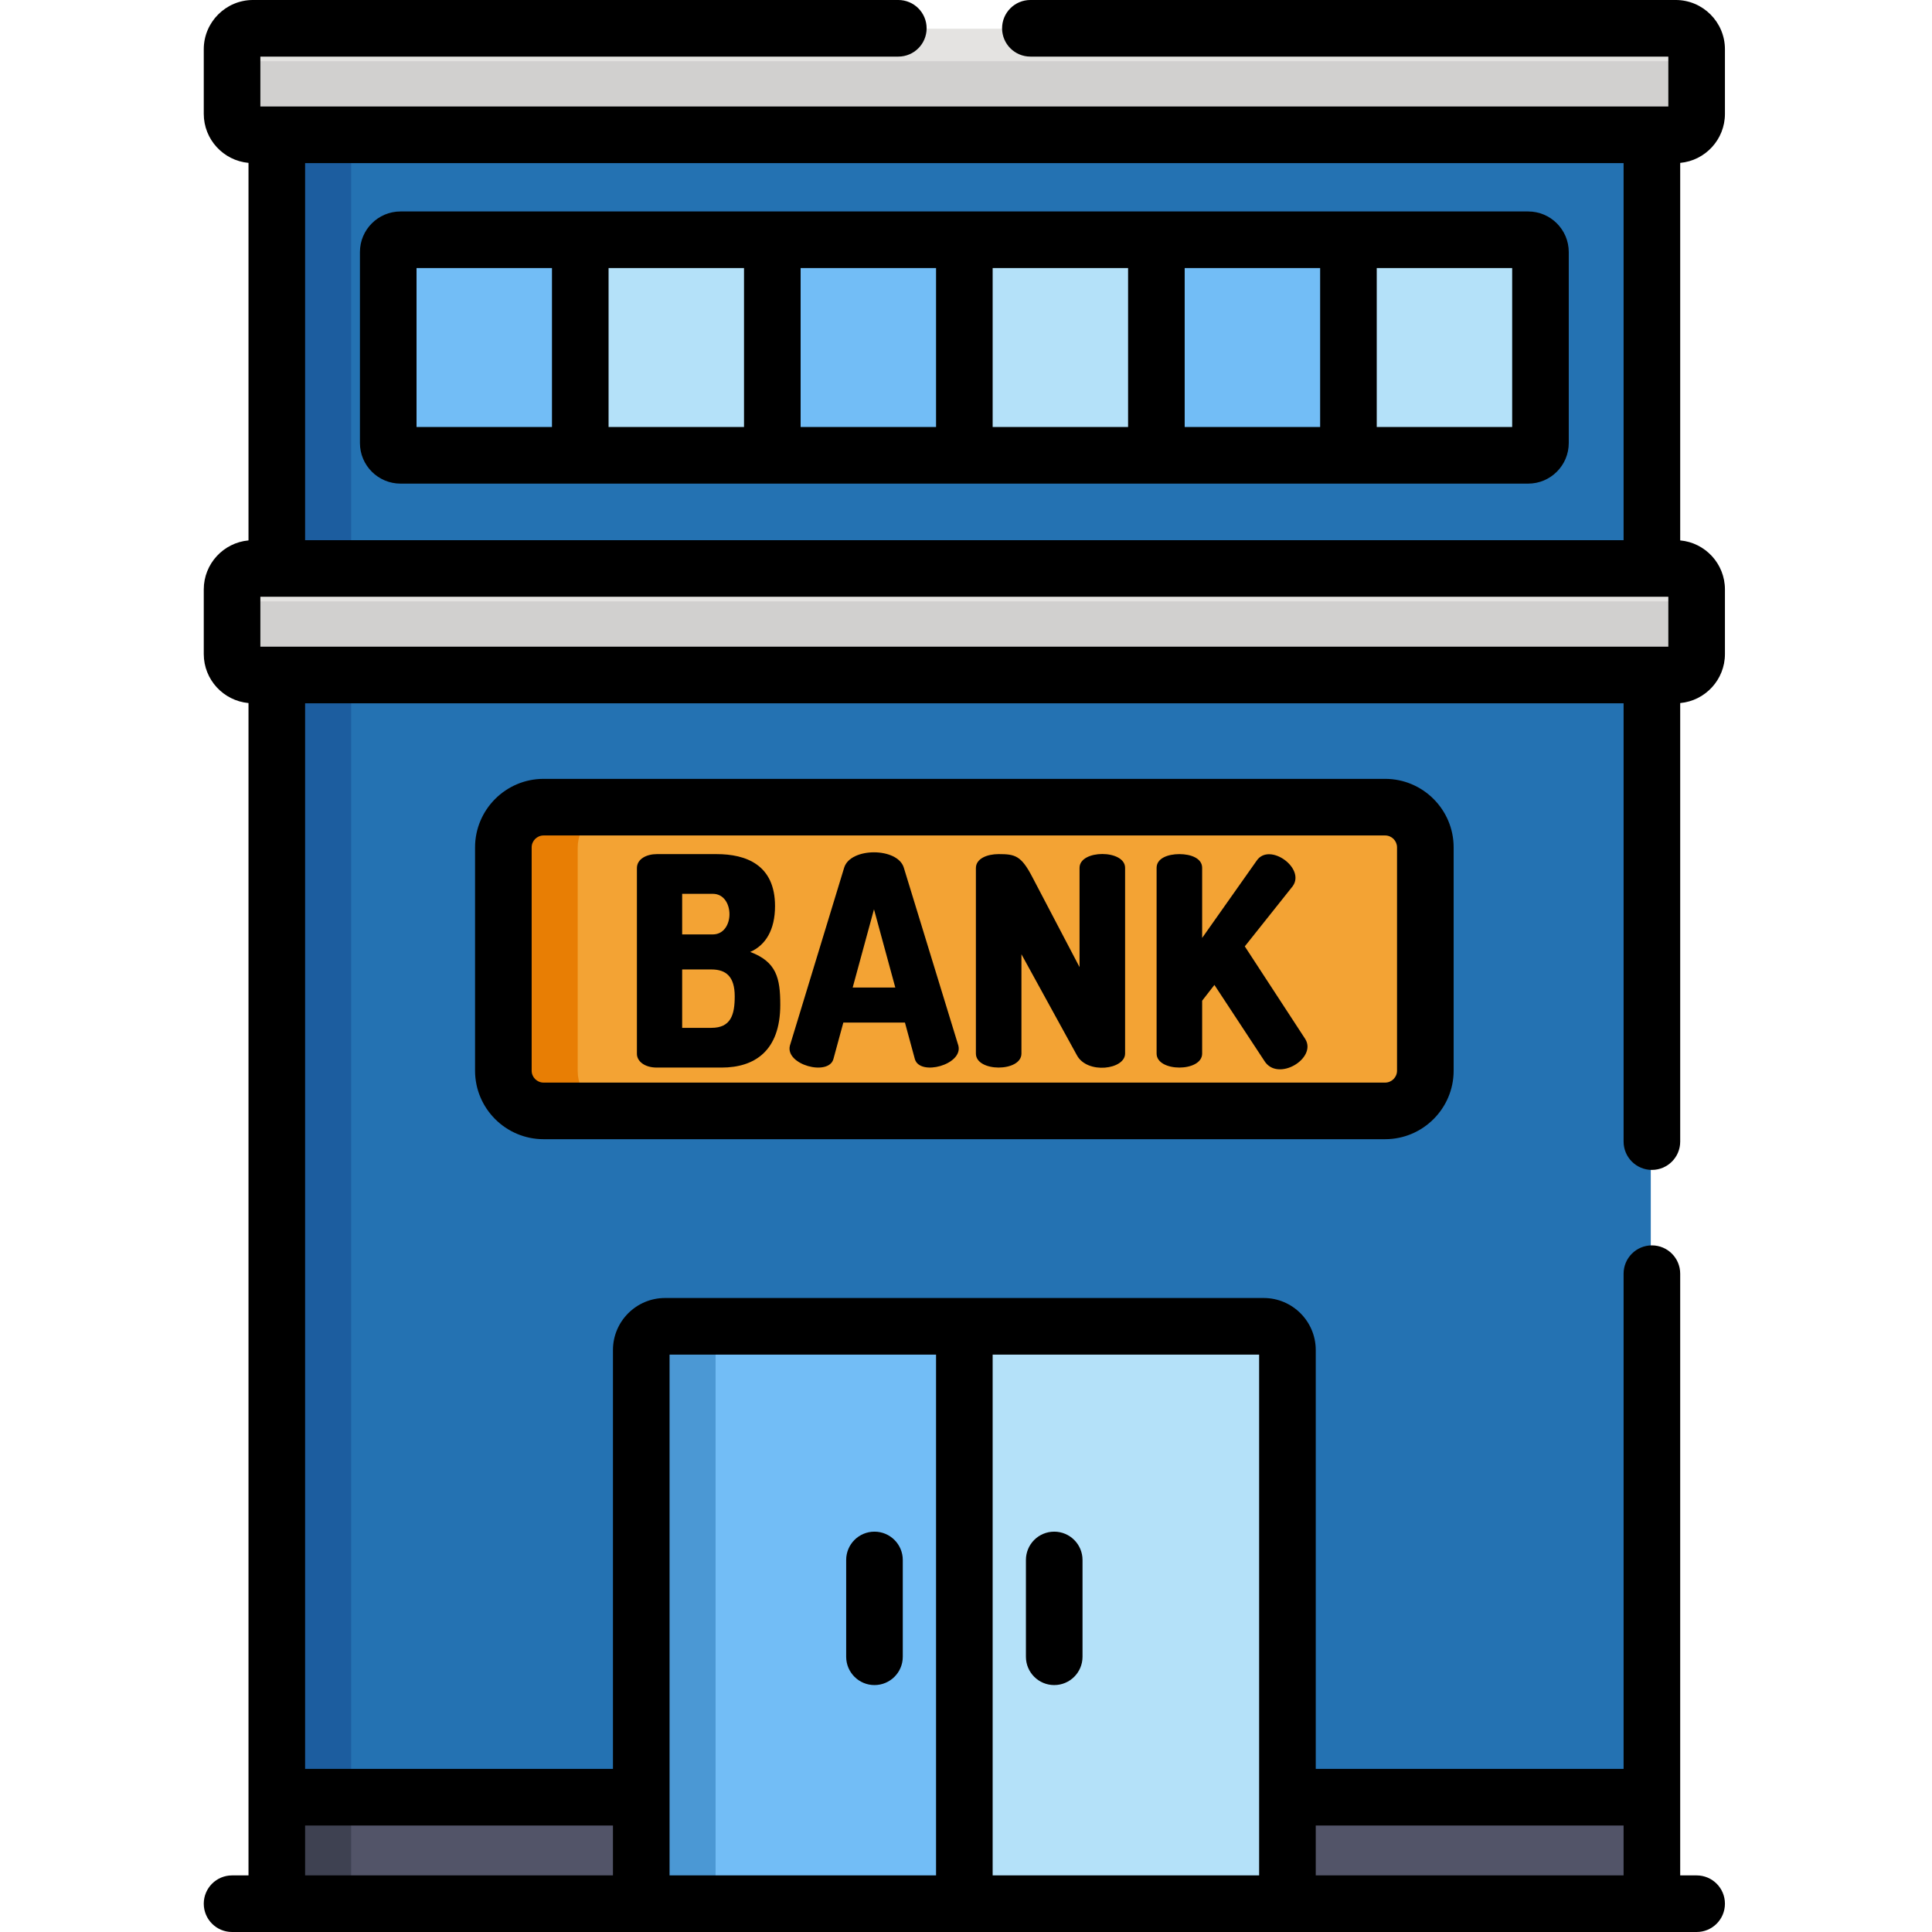 <svg height="512pt" viewBox="-54 0 512 512" width="512pt" xmlns="http://www.w3.org/2000/svg"><path d="m19.055 29.703h364.418v474.895h-364.418zm0 0" fill="#2472b2"/><path d="m19.055 29.703h20.004v474.895h-20.004zm0 0" fill="#1c5d9f"/><path d="m281.012 476.371h102.461v28.227h-102.461zm0 0" fill="#525468"/><path d="m19.055 476.371h103.738v28.227h-103.738zm0 0" fill="#525468"/><path d="m19.055 476.371h20.004v28.227h-20.004zm0 0" fill="#3e4151"/><path d="m312.77 214.004h-223.012c-5.887 0-10.66 4.773-10.66 10.66v59.172c0 5.887 4.773 10.66 10.66 10.66h223.012c5.887 0 10.66-4.773 10.66-10.66v-59.172c0-5.887-4.773-10.66-10.66-10.66zm0 0" fill="#f3a334"/><path d="m99.098 283.836v-59.172c0-5.887 4.773-10.66 10.66-10.66h-20c-5.887 0-10.66 4.773-10.66 10.66v59.172c0 5.887 4.773 10.66 10.66 10.66h20c-5.887 0-10.66-4.773-10.66-10.66zm0 0" fill="#e87e04"/><path d="m280.59 351.578h-158.652c-3.48 0-6.297 2.82-6.297 6.297v146.723h171.246v-146.723c0-3.477-2.816-6.297-6.297-6.297zm0 0" fill="#b4e1f9"/><path d="m201.262 351.578h-79.324c-3.48 0-6.297 2.82-6.297 6.297v146.723h85.621zm0 0" fill="#72bdf6"/><path d="m141.938 351.578h-20c-3.48 0-6.297 2.82-6.297 6.297v146.723h20v-146.723c0-3.477 2.82-6.297 6.297-6.297zm0 0" fill="#4b98d4"/><path d="m99.48 63.637h50.891v57.125h-50.891zm0 0" fill="#b4e1f9"/><g fill="#72bdf6"><path d="m150.371 63.637h50.891v57.125h-50.891zm0 0"/><path d="m99.48 63.637h-47.633c-1.801 0-3.262 1.457-3.262 3.258v50.609c0 1.801 1.461 3.258 3.262 3.258h47.633zm0 0"/><path d="m303.047 120.762h-50.891v-57.125h50.891zm0 0"/></g><path d="m252.156 120.762h-50.891v-57.125h50.891zm0 0" fill="#b4e1f9"/><path d="m303.047 63.637h47.633c1.801 0 3.262 1.457 3.262 3.258v50.609c0 1.801-1.461 3.258-3.262 3.258h-47.633zm0 0" fill="#b4e1f9"/><path d="m389.773 150.75h-377.02c-3.066 0-5.551 2.484-5.551 5.551v17.125c0 3.066 2.484 5.551 5.551 5.551h377.02c3.066 0 5.551-2.484 5.551-5.551v-17.125c0-3.066-2.484-5.551-5.551-5.551zm0 0" fill="#e4e3e1"/><path d="m389.773 7.598h-377.02c-3.066 0-5.551 2.484-5.551 5.551v17.125c0 3.066 2.484 5.551 5.551 5.551h377.02c3.066 0 5.551-2.484 5.551-5.551v-17.125c0-3.066-2.484-5.551-5.551-5.551zm0 0" fill="#e4e3e1"/><path d="m389.773 159.371h-377.02c-2.641 0-4.844-1.844-5.406-4.312-.094.398-.145.812-.145 1.242v17.125c0 3.062 2.484 5.551 5.551 5.551h377.02c3.066 0 5.555-2.484 5.555-5.551v-17.125c0-.43-.055-.844-.145-1.242-.566 2.469-2.77 4.312-5.41 4.312zm0 0" fill="#d1d0cf"/><path d="m389.773 16.219h-377.02c-2.641 0-4.844-1.844-5.406-4.312-.094.402-.145.816-.145 1.242v17.125c0 3.066 2.484 5.551 5.551 5.551h377.02c3.066 0 5.555-2.484 5.555-5.551v-17.125c0-.426-.055-.84-.145-1.242-.566 2.469-2.77 4.312-5.41 4.312zm0 0" fill="#d1d0cf"/><path d="m90.055 206.406c-10.012 0-18.16 8.148-18.16 18.16v59.176c0 10.012 8.148 18.156 18.16 18.156h223.016c10.012 0 18.16-8.145 18.16-18.156v-59.176c0-10.016-8.148-18.16-18.16-18.16zm226.172 18.16v59.176c0 1.738-1.414 3.156-3.156 3.156h-223.016c-1.742 0-3.16-1.418-3.16-3.156v-59.176c0-1.742 1.418-3.16 3.16-3.16h223.016c1.742 0 3.156 1.418 3.156 3.16zm0 0"/><path d="m144.812 252.27c4.102-1.777 6.578-5.879 6.578-12.148 0-10.988-7.738-13.773-15.477-13.773h-15.863c-2.633 0-5.262 1.238-5.262 3.715v49.215c0 1.938 2.012 3.637 5.262 3.637h17.18c8.742 0 15.551-4.41 15.551-16.637 0-7.141-1.027-11.387-7.969-14.008zm-18.031-15.398h8.125c2.941 0 4.41 2.711 4.41 5.418 0 2.633-1.469 5.34-4.41 5.34h-8.125zm7.738 35.52h-7.738v-15.477h7.738c3.867 0 6.191 1.855 6.191 7.121 0 4.867-1.004 8.355-6.191 8.355zm0 0"/><path d="m185.508 229.906c-1.688-5.375-14.094-5.379-15.785 0l-14.395 47.203c-1.266 5.082 10.223 8.152 11.531 3.562l2.633-9.676h16.328l2.629 9.676c1.312 4.594 12.793 1.5 11.531-3.562zm-13.539 31.805 5.648-20.738 5.648 20.738zm0 0"/><path d="m232.09 229.984v26.312l-12.535-23.914c-2.941-5.648-4.566-6.035-8.898-6.035-3.02 0-6.035 1.16-6.035 3.715v49.141c0 4.949 12.07 4.949 12.07 0v-26.312l14.703 26.773c2.762 5.094 12.766 3.785 12.766-.465v-49.215c0-4.875-12.07-4.891-12.07 0zm0 0"/><path d="m275.883 250.801 12.688-15.941c3.473-4.766-6.156-11.695-9.516-6.809l-14.473 20.508v-18.57c0-2.555-3.02-3.641-6.035-3.641s-6.035 1.086-6.035 3.641v49.215c0 4.949 12.07 4.949 12.07 0v-14.008l3.25-4.18 13.234 20.121c3.531 5.711 14.039-.668 10.832-5.805zm0 0"/><path d="m350.98 56.039c-12.449 0-287.07 0-298.836 0-5.934 0-10.758 4.824-10.758 10.758v50.609c0 5.934 4.824 10.758 10.758 10.758h298.836c5.934 0 10.758-4.824 10.758-10.758v-50.609c0-5.934-4.824-10.758-10.758-10.758zm-258.703 57.125h-35.891v-42.125h35.891zm50.895 0h-35.895v-42.125h35.895zm50.891 0h-35.891v-42.125h35.891zm50.891 0h-35.891v-42.125h35.891zm50.895 0h-35.895v-42.125h35.895zm50.891 0h-35.891v-42.125h35.891zm0 0"/><path d="m225.379 405.906c-4.145 0-7.5 3.355-7.5 7.5v25.652c0 4.145 3.355 7.504 7.5 7.504 4.145 0 7.5-3.359 7.5-7.504v-25.652c0-4.141-3.359-7.5-7.5-7.5zm0 0"/><path d="m177.746 405.906c-4.145 0-7.5 3.355-7.5 7.5v25.652c0 4.145 3.355 7.504 7.5 7.504 4.145 0 7.5-3.359 7.5-7.504v-25.652c0-4.141-3.359-7.5-7.5-7.5zm0 0"/><path d="m11.855 497h-4.355c-4.145 0-7.5 3.355-7.5 7.5s3.355 7.5 7.5 7.5h388.125c4.145 0 7.5-3.355 7.5-7.5s-3.355-7.5-7.5-7.5h-4.355c0-4.105 0-157.625 0-159.461 0-4.141-3.355-7.5-7.5-7.5s-7.5 3.359-7.5 7.5v131.234h-81.582v-110.992c0-7.609-6.191-13.797-13.797-13.797-6.973 0-151.703 0-158.656 0-7.605 0-13.797 6.188-13.797 13.797v110.992h-81.582v-282.395h349.414v116.16c0 4.141 3.355 7.5 7.5 7.5s7.5-3.359 7.5-7.5v-116.219c6.637-.609 11.855-6.199 11.855-12.992v-17.125c0-6.793-5.219-12.383-11.855-12.988v-100.047c6.637-.605 11.855-6.199 11.855-12.992v-17.125c0-7.195-5.855-13.051-13.051-13.051h-171.012c-4.141 0-7.5 3.359-7.5 7.5 0 4.145 3.359 7.5 7.5 7.5h169.062v13.227c-2.48 0-366.07 0-373.125 0v-13.227h169.062c4.141 0 7.5-3.355 7.5-7.5 0-4.141-3.359-7.5-7.5-7.5h-171.012c-7.195 0-13.051 5.855-13.051 13.051v17.125c0 6.793 5.219 12.387 11.855 12.992v100.047c-6.637.605-11.855 6.195-11.855 12.988v17.125c0 6.793 5.219 12.383 11.855 12.992zm282.832-13.227h81.582v13.227h-81.582zm-85.625-124.789h70.621v138.016h-70.621zm-85.621 0h70.621v138.016h-70.621c0-5.496 0-130.512 0-138.016zm-15.004 124.789v13.227h-81.582v-13.227zm-81.582-440.543h349.414v99.922h-349.414zm-11.855 114.922h373.125v13.227c-2.48 0-366.07 0-373.125 0zm0 0"/></svg>